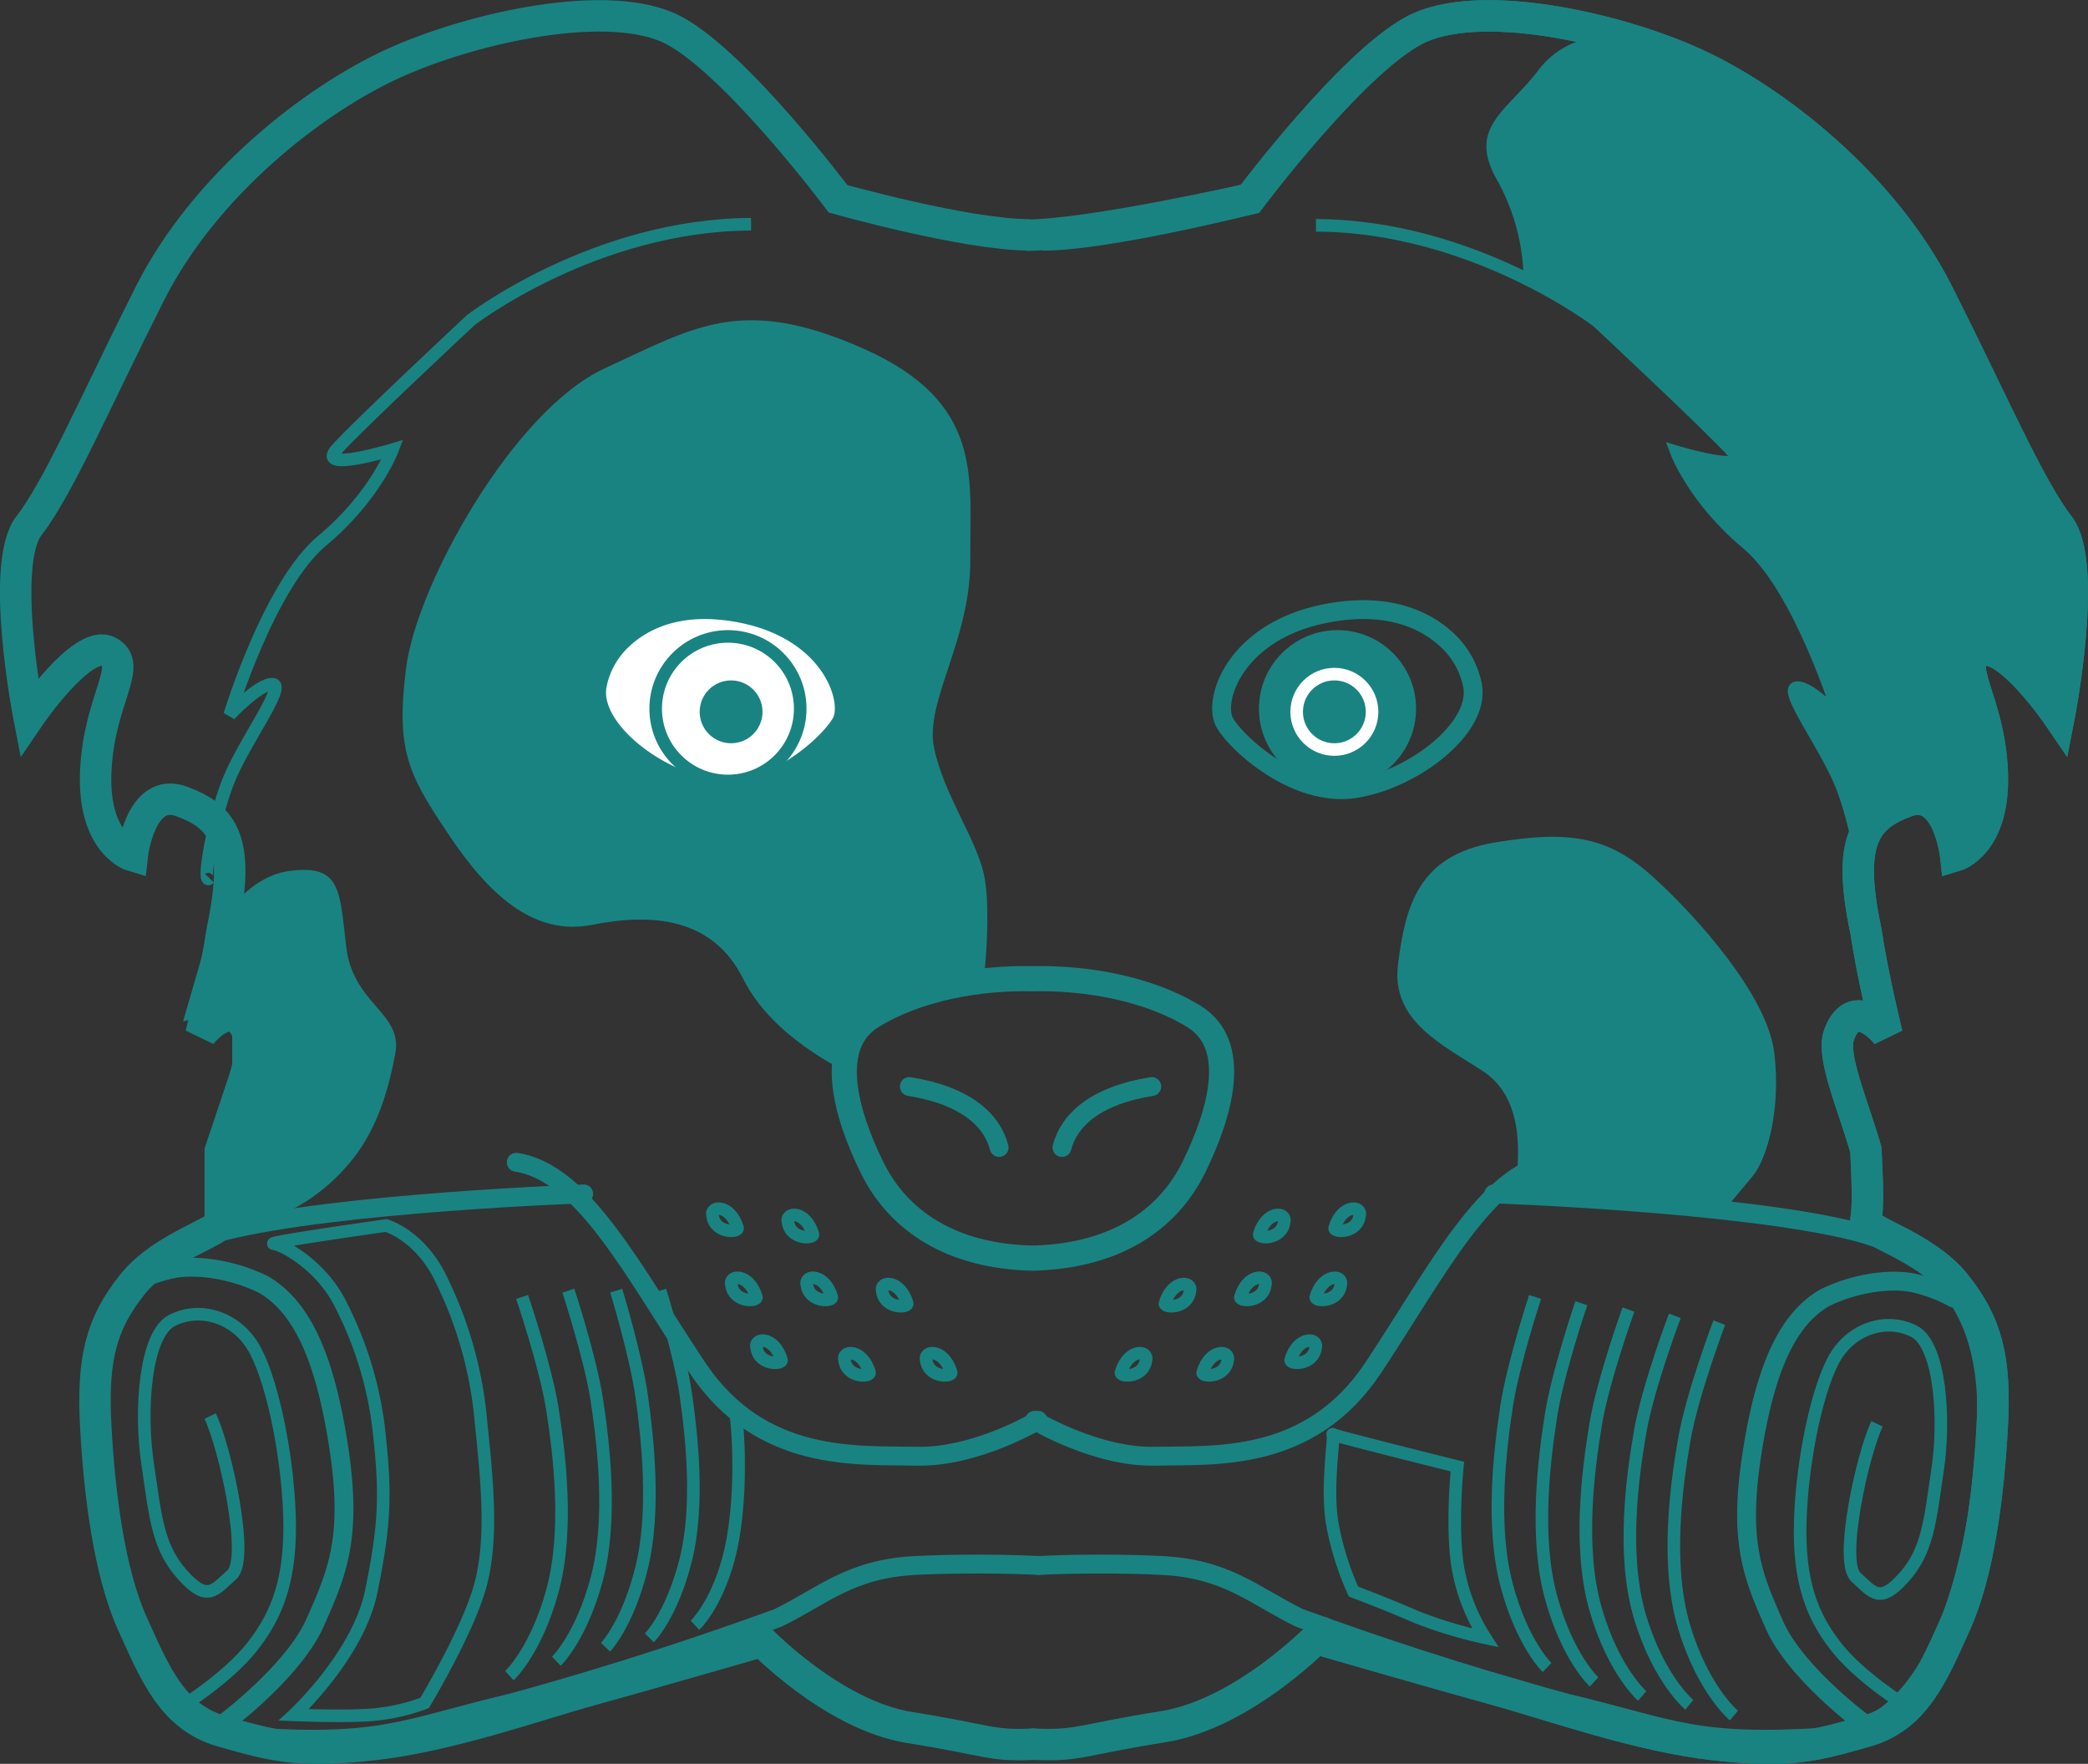 <svg xmlns="http://www.w3.org/2000/svg" viewBox="0 0 332.268 280.675">
  <rect x="0" y="0" width="332.268" height="280.675" fill="#333333" stroke="none"/>
  <defs>
    <style>
      .cls-1 {
        fill: #198382;
      }

      .cls-11, .cls-2, .cls-3, .cls-4, .cls-6, .cls-7, .cls-8, .cls-9 {
        fill: none;
      }

      .cls-2, .cls-3, .cls-4, .cls-5, .cls-6, .cls-7, .cls-8 {
        stroke: #198382;
      }

      .cls-2, .cls-6 {
        stroke-linecap: round;
      }

      .cls-2, .cls-4, .cls-5 {
        stroke-width: 3px;
      }

      .cls-3 {
        stroke-width: 4px;
      }

      .cls-5 {
        fill: #fff;
      }

      .cls-6, .cls-7 {
        stroke-width: 5px;
      }

      .cls-8, .cls-9 {
        stroke-width: 2px;
      }

      .cls-9 {
        stroke: #fff;
      }

      .cls-10 {
        stroke: none;
      }
    </style>
  </defs>
  <g id="Group_6" data-name="Group 6" transform="translate(-57.66 -586.728)">
    <path id="Path_50" data-name="Path 50" class="cls-1" d="M487.113,220.878a33.52,33.52,0,0,0-4.353-15.742c-4.59-8.273,1.9-10.815,6.76-17.315a13.428,13.428,0,0,1,12.456-5.15l13.29,5.15,14.353,8.212,12.908,12.007,7.852,10.758,7.072,13.324,7,14.973,5.857,10.618,3.621,5.362.967,7.681-2.906,19.376-8.648-9.011H559.23l-.812,3.052,2.839,12.478v7.7l-2.839,6.72-2.153,1.973-3.271-7.787-4.937-.907-5.53,3.423-2.163,5.271-1.537-8.694-2.618-5.528-4.727-8.69-1.467-3.048,1.467-1,4.727,4.051v-1.744l-6.193-15.733-4.324-6.515-9.314-9.269-5.008-7.99,8.153,1.681,1.282-1.681-16.038-15.209-9.062-8.188Z" transform="translate(-187 410)"/>
    <path id="Path_51" data-name="Path 51" class="cls-1" d="M214.234,332.457s1.232-10.887,0-16.58-6.444-12.831-7.944-20.187,5.883-17.193,5.773-30,2.327-24.914-17.005-33.484-26.795-3.478-41.219,3.163-29.853,34.3-31.547,47.59.4,17.041,6.7,26.484,13.49,16.311,22.893,14.447,19.129-1.236,24.023,8.567,16.629,14.592,15.635,14.566l3.514-7.285,9.25-4.752Z" transform="translate(0 410)"/>
    <path id="Path_52" data-name="Path 52" class="cls-2" d="M223.281,412.568s9.776,5.924,19.185,5.712,24.625,1.128,34.723-14.084,18.009-31.086,28.658-32.688" transform="translate(-1 400.172)"/>
    <path id="Path_53" data-name="Path 53" class="cls-2" d="M306.316,412.568s-9.832,5.924-19.294,5.712-24.764,1.128-34.92-14.084-18.111-31.086-28.821-32.688" transform="translate(-83.469 400.172)"/>
    <path id="Path_54" data-name="Path 54" class="cls-3" d="M222.848,376.934c13.012-.271,21.586-5.875,25.828-14.539s7.246-19.422,0-23.906-17.285-6.238-25.828-6.012" transform="translate(-1 410)"/>
    <path id="Path_55" data-name="Path 55" class="cls-3" d="M252.9,376.934c-12.943-.271-21.471-5.875-25.691-14.539s-7.208-19.422,0-23.906,17.193-6.238,25.691-6.012" transform="translate(-30.84 410)"/>
    <path id="Path_56" data-name="Path 56" class="cls-4" d="M256.822,298.176c-1.905-3.426,1.566-14.488,16.14-17.331,9.415-1.836,15.888.728,19.855,4.814a13.31,13.31,0,0,1,3.464,6.7c1.221,6.652-9.234,14.848-18.639,16.358S258.727,301.6,256.822,298.176Z" transform="translate(-4.288 403.493)"/>
    <path id="Path_57" data-name="Path 57" class="cls-5" d="M295.284,298.176c1.876-3.426-1.541-14.488-15.888-17.331-9.268-1.836-15.64.728-19.546,4.814a13.384,13.384,0,0,0-3.41,6.7c-1.2,6.652,9.09,14.848,18.349,16.358S293.409,301.6,295.284,298.176Z" transform="translate(-103.747 403.493)"/>
    <path id="Path_58" data-name="Path 58" class="cls-2" d="M296.359,366.712s39,1.352,57.328,5.925S375.808,390.8,374.635,406.7s-6.365,44.939-24.8,46.4c-21.649,1.406-24.417-1.193-41.922-5.376-17.318-4.726-31.741-9.647-42.52-13.562-7.259-3.585-11.535-7.818-21.857-8.327s-19.588,0-19.588,0" transform="translate(-1 410)"/>
    <path id="Path_59" data-name="Path 59" class="cls-2" d="M302.422,366.712s-39,1.352-57.328,5.925S222.973,390.8,224.145,406.7s6.365,44.939,24.8,46.4c21.649,1.406,24.417-1.193,41.922-5.376,17.318-4.726,31.741-9.647,42.52-13.562,7.259-3.585,11.535-7.818,21.857-8.327s19.588,0,19.588,0" transform="translate(-151.879 410)"/>
    <path id="Path_60" data-name="Path 60" class="cls-6" d="M272.073,437.945s-12.257,12.93-25.352,15-13.416,3.125-20.572,2.773" transform="translate(-4 408.555)"/>
    <path id="Path_61" data-name="Path 61" class="cls-6" d="M226.148,437.945s11.673,12.314,24.144,14.287,12.777,2.976,19.592,2.641" transform="translate(-47.798 409.405)"/>
    <path id="Path_62" data-name="Path 62" class="cls-7" d="M226.988,213.146c10.12,0,35.576-5.78,35.576-5.78s16.021-21.382,26.078-26.78,32.181-.5,44.824,5.3,29.87,19.24,38.583,36.5,14.512,30.876,19.269,37,0,30.447,0,30.447-8.547-12.568-12.646-10.41,1.522,7.545,2.018,19.076-5.811,13.4-5.811,13.4-1.214-11.1-7.871-8.637-9.442,6.307-6.432,20.574c1.094,7.322,3.371,16.482,3.371,16.482s-5.135-6.58-7.605,0c-1.316,3.323,2.064,10.864,4.234,18.334.393,7.535.275,9.5,0,11.25s9.328,4,14.3,10.24,6.391,11.832,5.811,22.566-2.148,23.2-5.811,31.332-6.463,14.977-14.3,17.193-11.824,3.479-24.006,2.125-25.912-6.291-34.9-8.764-28.541-8.123-28.541-8.123" transform="translate(-6 411)"/>
    <path id="Path_63" data-name="Path 63" class="cls-2" d="M244.08,349.625c-8.972,1.421-13.175,5.366-14.291,9.7" transform="translate(-3.135 410)"/>
    <path id="Path_64" data-name="Path 64" class="cls-2" d="M229.789,349.625c8.972,1.421,13.175,5.366,14.291,9.7" transform="translate(-27.426 410)"/>
    <circle id="Ellipse_5" data-name="Ellipse 5" class="cls-1" cx="12.5" cy="12.5" r="12.5" transform="translate(258 687)"/>
    <g id="Ellipse_6" data-name="Ellipse 6" class="cls-8" transform="translate(161 687)">
      <circle class="cls-10" cx="12.5" cy="12.5" r="12.5"/>
      <circle class="cls-11" cx="12.5" cy="12.5" r="11.5"/>
    </g>
    <path id="Path_65" data-name="Path 65" class="cls-2" d="M369.219,383.37a23.7,23.7,0,0,0-6.5-2.547c-3.756-.8-9.4-.041-14.074,2.188-5.915,3.338-9.616,10.984-11.975,24.845s-.117,19.283,3.176,27.059,14.061,15.967,14.061,15.967" transform="matrix(1, -0.017, 0.017, 1, -7.195, 416.192)"/>
    <path id="Path_66" data-name="Path 66" class="cls-8" d="M268.073,212.58c25.06.105,44.819,15.318,44.819,15.318s18.232,17.02,21.512,20.732-8.984,0-8.984,0,2.813,7.541,11.27,14.578,14.781,27.84,14.781,27.84-4.785-5.1-6.9-4.893,4.34,8.9,6.9,14.957,4.578,17.467,3.225,16.08" transform="translate(-1 410)"/>
    <path id="Path_67" data-name="Path 67" class="cls-8" d="M333.578,449.719s-4.871-4.045-7.891-14.02-1.252-22.705,0-29.916,5.564-18.588,5.564-18.588" transform="translate(0 410)"/>
    <path id="Path_68" data-name="Path 68" class="cls-8" d="M333.484,449.1s-4.823-4-7.812-13.881-1.24-22.48,0-29.62,5.509-18.4,5.509-18.4" transform="translate(-7 408.91)"/>
    <path id="Path_69" data-name="Path 69" class="cls-8" d="M332.98,448.69s-4.566-3.978-7.4-13.789-1.174-22.332,0-29.424S330.8,387.2,330.8,387.2" transform="translate(-14 407.91)"/>
    <path id="Path_70" data-name="Path 70" class="cls-8" d="M332.322,447.46s-4.231-3.9-6.854-13.513-1.087-21.885,0-28.835S330.3,387.2,330.3,387.2" transform="translate(-21 406.91)"/>
    <path id="Path_71" data-name="Path 71" class="cls-8" d="M331.848,446.162s-3.989-3.815-6.462-13.222-1.025-21.413,0-28.214,4.557-17.531,4.557-17.531" transform="translate(-28 405.91)"/>
    <path id="Path_72" data-name="Path 72" class="cls-8" d="M289.572,410.1s-.931,8.995,0,15.578a30.348,30.348,0,0,0,4.439,11.669,71.16,71.16,0,0,1-11.112-3.371c-4.363-1.923-9.858-3.987-9.858-3.987a46.816,46.816,0,0,1-3.316-10.5c-1.122-5.949.427-14.638,0-14.535S289.572,410.1,289.572,410.1Z" transform="translate(0 410)"/>
    <path id="Path_73" data-name="Path 73" class="cls-1" d="M105.677,370.439a29.909,29.909,0,0,0,9.092-7.056c4.547-5.059,6.566-11.46,7.79-17.979s-6.686-7.837-7.79-16.932-.781-13.249-9.092-12.145S92.21,328.471,92.21,328.471l-3.415,11.8,5.262-1.475,2.556,3.659v4.88l-4.4,13.147v12.447Z" transform="translate(-2 409)"/>
    <path id="Path_75" data-name="Path 75" class="cls-8" d="M354.683,212.58c-24.931.1-44.59,15.24-44.59,15.24s-18.139,16.932-21.4,20.626,8.938,0,8.938,0-2.8,7.5-11.212,14.5-14.705,27.7-14.705,27.7,4.761-5.077,6.863-4.867-4.318,8.853-6.863,14.88-4.555,17.377-3.208,16" transform="translate(-177.502 409.829)"/>
    <path id="Path_76" data-name="Path 76" class="cls-8" d="M360.647,447.951s-7.017-4.349-10.8-9.176-6.04-10.331-5.7-20.269,2.892-21.616,5.7-26.067,8.144-6.025,12.379-3.876S367.2,402.607,366,410.582s-1.5,12.83-5.353,17.134-4.88,2.479-7.634,0,1.05-19.654,3.348-24.415" transform="translate(0 410)"/>
    <g id="Group_3" data-name="Group 3" transform="translate(0 410)">
      <path id="Path_33" data-name="Path 33" class="cls-8" d="M252.055,393.1c1.121-3.76,4.42-3.6,3.958-1.876C255.571,394.1,251.73,393.825,252.055,393.1Z" transform="translate(-3 2)"/>
      <path id="Path_34" data-name="Path 34" class="cls-8" d="M252.055,393.1c1.121-3.76,4.42-3.6,3.958-1.876C255.571,394.1,251.73,393.825,252.055,393.1Z" transform="translate(3 -10)"/>
      <path id="Path_35" data-name="Path 35" class="cls-8" d="M252.055,393.1c1.121-3.76,4.42-3.6,3.958-1.876C255.571,394.1,251.73,393.825,252.055,393.1Z" transform="translate(15 -10)"/>
      <path id="Path_36" data-name="Path 36" class="cls-8" d="M252.055,393.1c1.121-3.76,4.42-3.6,3.958-1.876C255.571,394.1,251.73,393.825,252.055,393.1Z" transform="translate(11)"/>
      <path id="Path_37" data-name="Path 37" class="cls-8" d="M252.055,393.1c1.121-3.76,4.42-3.6,3.958-1.876C255.571,394.1,251.73,393.825,252.055,393.1Z" transform="translate(6 -20)"/>
      <path id="Path_38" data-name="Path 38" class="cls-8" d="M252.055,393.1c1.121-3.76,4.42-3.6,3.958-1.876C255.571,394.1,251.73,393.825,252.055,393.1Z" transform="translate(18 -21)"/>
      <path id="Path_39" data-name="Path 39" class="cls-8" d="M252.055,393.1c1.121-3.76,4.42-3.6,3.958-1.876C255.571,394.1,251.73,393.825,252.055,393.1Z" transform="translate(-9 -9)"/>
      <path id="Path_40" data-name="Path 40" class="cls-8" d="M252.055,393.1c1.121-3.76,4.42-3.6,3.958-1.876C255.571,394.1,251.73,393.825,252.055,393.1Z" transform="translate(-16 2)"/>
    </g>
    <circle id="Ellipse_7" data-name="Ellipse 7" class="cls-1" cx="5" cy="5" r="5" transform="translate(169 695)"/>
    <g id="Ellipse_8" data-name="Ellipse 8" class="cls-9" transform="translate(263 693)">
      <circle class="cls-10" cx="7" cy="7" r="7"/>
      <circle class="cls-11" cx="7" cy="7" r="6"/>
    </g>
    <g id="Group_4" data-name="Group 4" transform="translate(-65.021 410)">
      <path id="Path_33-2" data-name="Path 33" class="cls-8" d="M256.038,393.1c-1.121-3.76-4.42-3.6-3.958-1.876C252.522,394.1,256.362,393.825,256.038,393.1Z" transform="translate(5 2)"/>
      <path id="Path_34-2" data-name="Path 34" class="cls-8" d="M256.038,393.1c-1.121-3.76-4.42-3.6-3.958-1.876C252.522,394.1,256.362,393.825,256.038,393.1Z" transform="translate(-1 -10)"/>
      <path id="Path_35-2" data-name="Path 35" class="cls-8" d="M256.038,393.1c-1.121-3.76-4.42-3.6-3.958-1.876C252.522,394.1,256.362,393.825,256.038,393.1Z" transform="translate(-13 -10)"/>
      <path id="Path_36-2" data-name="Path 36" class="cls-8" d="M256.038,393.1c-1.121-3.76-4.42-3.6-3.958-1.876C252.522,394.1,256.362,393.825,256.038,393.1Z" transform="translate(-9)"/>
      <path id="Path_37-2" data-name="Path 37" class="cls-8" d="M256.038,393.1c-1.121-3.76-4.42-3.6-3.958-1.876C252.522,394.1,256.362,393.825,256.038,393.1Z" transform="translate(-4 -20)"/>
      <path id="Path_38-2" data-name="Path 38" class="cls-8" d="M256.038,393.1c-1.121-3.76-4.42-3.6-3.958-1.876C252.522,394.1,256.362,393.825,256.038,393.1Z" transform="translate(-16 -21)"/>
      <path id="Path_39-2" data-name="Path 39" class="cls-8" d="M256.038,393.1c-1.121-3.76-4.42-3.6-3.958-1.876C252.522,394.1,256.362,393.825,256.038,393.1Z" transform="translate(11 -9)"/>
      <path id="Path_40-2" data-name="Path 40" class="cls-8" d="M256.038,393.1c-1.121-3.76-4.42-3.6-3.958-1.876C252.522,394.1,256.362,393.825,256.038,393.1Z" transform="translate(18 2)"/>
    </g>
    <path id="Path_77" data-name="Path 77" class="cls-8" d="M114.1,372.74s5.669,1.593,9.025,9.1a63.529,63.529,0,0,1,6.087,22.289c.991,9.549,1.833,18.169,0,25.456s-8.995,19.139-8.995,19.139a31.86,31.86,0,0,1-8.478,1.884c-4.582.331-12.32,0-12.32,0s10.247-9.456,12.32-19.638,2.34-15.013,1.361-24.28a58.376,58.376,0,0,0-6.051-21.04c-3.03-6.46-9.336-9.841-10.812-10.008S114.1,372.74,114.1,372.74Z" transform="translate(5 409)"/>
    <path id="Path_78" data-name="Path 78" class="cls-2" d="M34.639,69.746a24.484,24.484,0,0,1-6.717,2.632c-3.88.827-9.71.042-14.539-2.261C7.272,66.668,3.448,58.769,1.011,44.45S.89,24.528,4.292,16.5,18.818,0,18.818,0" transform="matrix(-1, -0.017, 0.017, -1, 111.817, 861.494)"/>
    <path id="Path_79" data-name="Path 79" class="cls-8" d="M350.179,449.949s7.249-4.493,11.155-9.48,6.24-10.673,5.889-20.94-2.988-22.332-5.889-26.93-8.414-6.225-12.789-4-5.131,14.509-3.9,22.747,1.546,13.254,5.53,17.7,5.041,2.561,7.886,0-1.085-20.3-3.458-25.223" transform="translate(-263.501 408.245)"/>
    <path id="Path_80" data-name="Path 80" class="cls-8" d="M324.022,447.46s4.231-3.9,6.854-13.513,1.087-21.885,0-28.835-4.833-17.916-4.833-17.916" transform="translate(-185.3 405.91)"/>
    <path id="Path_81" data-name="Path 81" class="cls-8" d="M324.022,446.162s3.989-3.815,6.462-13.222,1.025-21.413,0-28.214-4.557-17.531-4.557-17.531" transform="translate(-177.826 404.91)"/>
    <path id="Path_82" data-name="Path 82" class="cls-8" d="M324.022,443.934s3.557-3.671,5.762-12.722.914-20.6,0-27.148-4.063-16.868-4.063-16.868" transform="translate(-170 404.91)"/>
    <path id="Path_83" data-name="Path 83" class="cls-8" d="M324.022,442.44s3.568-3.574,5.78-12.387.917-20.062,0-26.433-4.076-16.424-4.076-16.424" transform="translate(-163.022 404.91)"/>
    <path id="Path_84" data-name="Path 84" class="cls-8" d="M324.022,434.477s3.3-3.059,5.34-10.6,1.847-18.724,1-24.177" transform="translate(-155.766 410.874)"/>
    <path id="Path_85" data-name="Path 85" class="cls-1" d="M332,369.385s2.017-2.486,4.482-5.391,4.632-10.978,3.5-19.885-12.111-21.322-19.118-27.7-13-7.672-25.3-5.624S281.322,321,280.135,330.116s7.137,12.871,13.56,17.1,5.491,13.014,5.471,15.105-3.6,3.734-3.6,3.734Z" transform="translate(0 410)"/>
    <path id="Path_86" data-name="Path 86" class="cls-7" d="M229.59,213.115c10.12,0,32.975-5.749,32.975-5.749s16.021-21.382,26.078-26.78,32.181-.5,44.824,5.3,29.87,19.24,38.583,36.5,14.512,30.876,19.269,37,0,30.447,0,30.447-8.547-12.568-12.646-10.41,1.522,7.545,2.018,19.076-5.811,13.4-5.811,13.4-1.214-11.1-7.871-8.637-9.442,6.307-6.432,20.574c1.094,7.322,3.371,16.482,3.371,16.482s-5.135-6.58-7.605,0c-1.316,3.323,2.064,10.864,4.234,18.334.393,7.535.275,9.5,0,11.25s9.328,4,14.3,10.24,6.391,11.832,5.811,22.566-2.148,23.2-5.811,31.332-6.463,14.977-14.3,17.193-11.824,3.479-24.006,2.125-25.912-6.291-34.9-8.764-28.541-8.123-28.541-8.123" transform="translate(-6 411)"/>
    <path id="Path_87" data-name="Path 87" class="cls-7" d="M353.741,213.1c-10.12,0-30.489-5.736-30.489-5.736s-16.021-21.382-26.078-26.78-32.181-.5-44.824,5.3-29.87,19.24-38.583,36.5-14.512,30.876-19.269,37,0,30.447,0,30.447,8.547-12.568,12.646-10.41-1.522,7.545-2.018,19.076,5.811,13.4,5.811,13.4,1.214-11.1,7.871-8.637,9.442,6.307,6.432,20.574c-1.094,7.322-3.371,16.482-3.371,16.482s5.135-6.58,7.605,0c1.316,3.323-2.064,10.865-4.234,18.334-.393,7.535-.275,9.5,0,11.25s-9.328,4-14.3,10.24-6.391,11.832-5.811,22.566,2.148,23.2,5.811,31.332,6.463,14.977,14.3,17.193,11.824,3.479,24.006,2.125,25.912-6.291,34.9-8.764,28.541-8.123,28.541-8.123" transform="translate(-132.23 411)"/>
  </g>
</svg>
